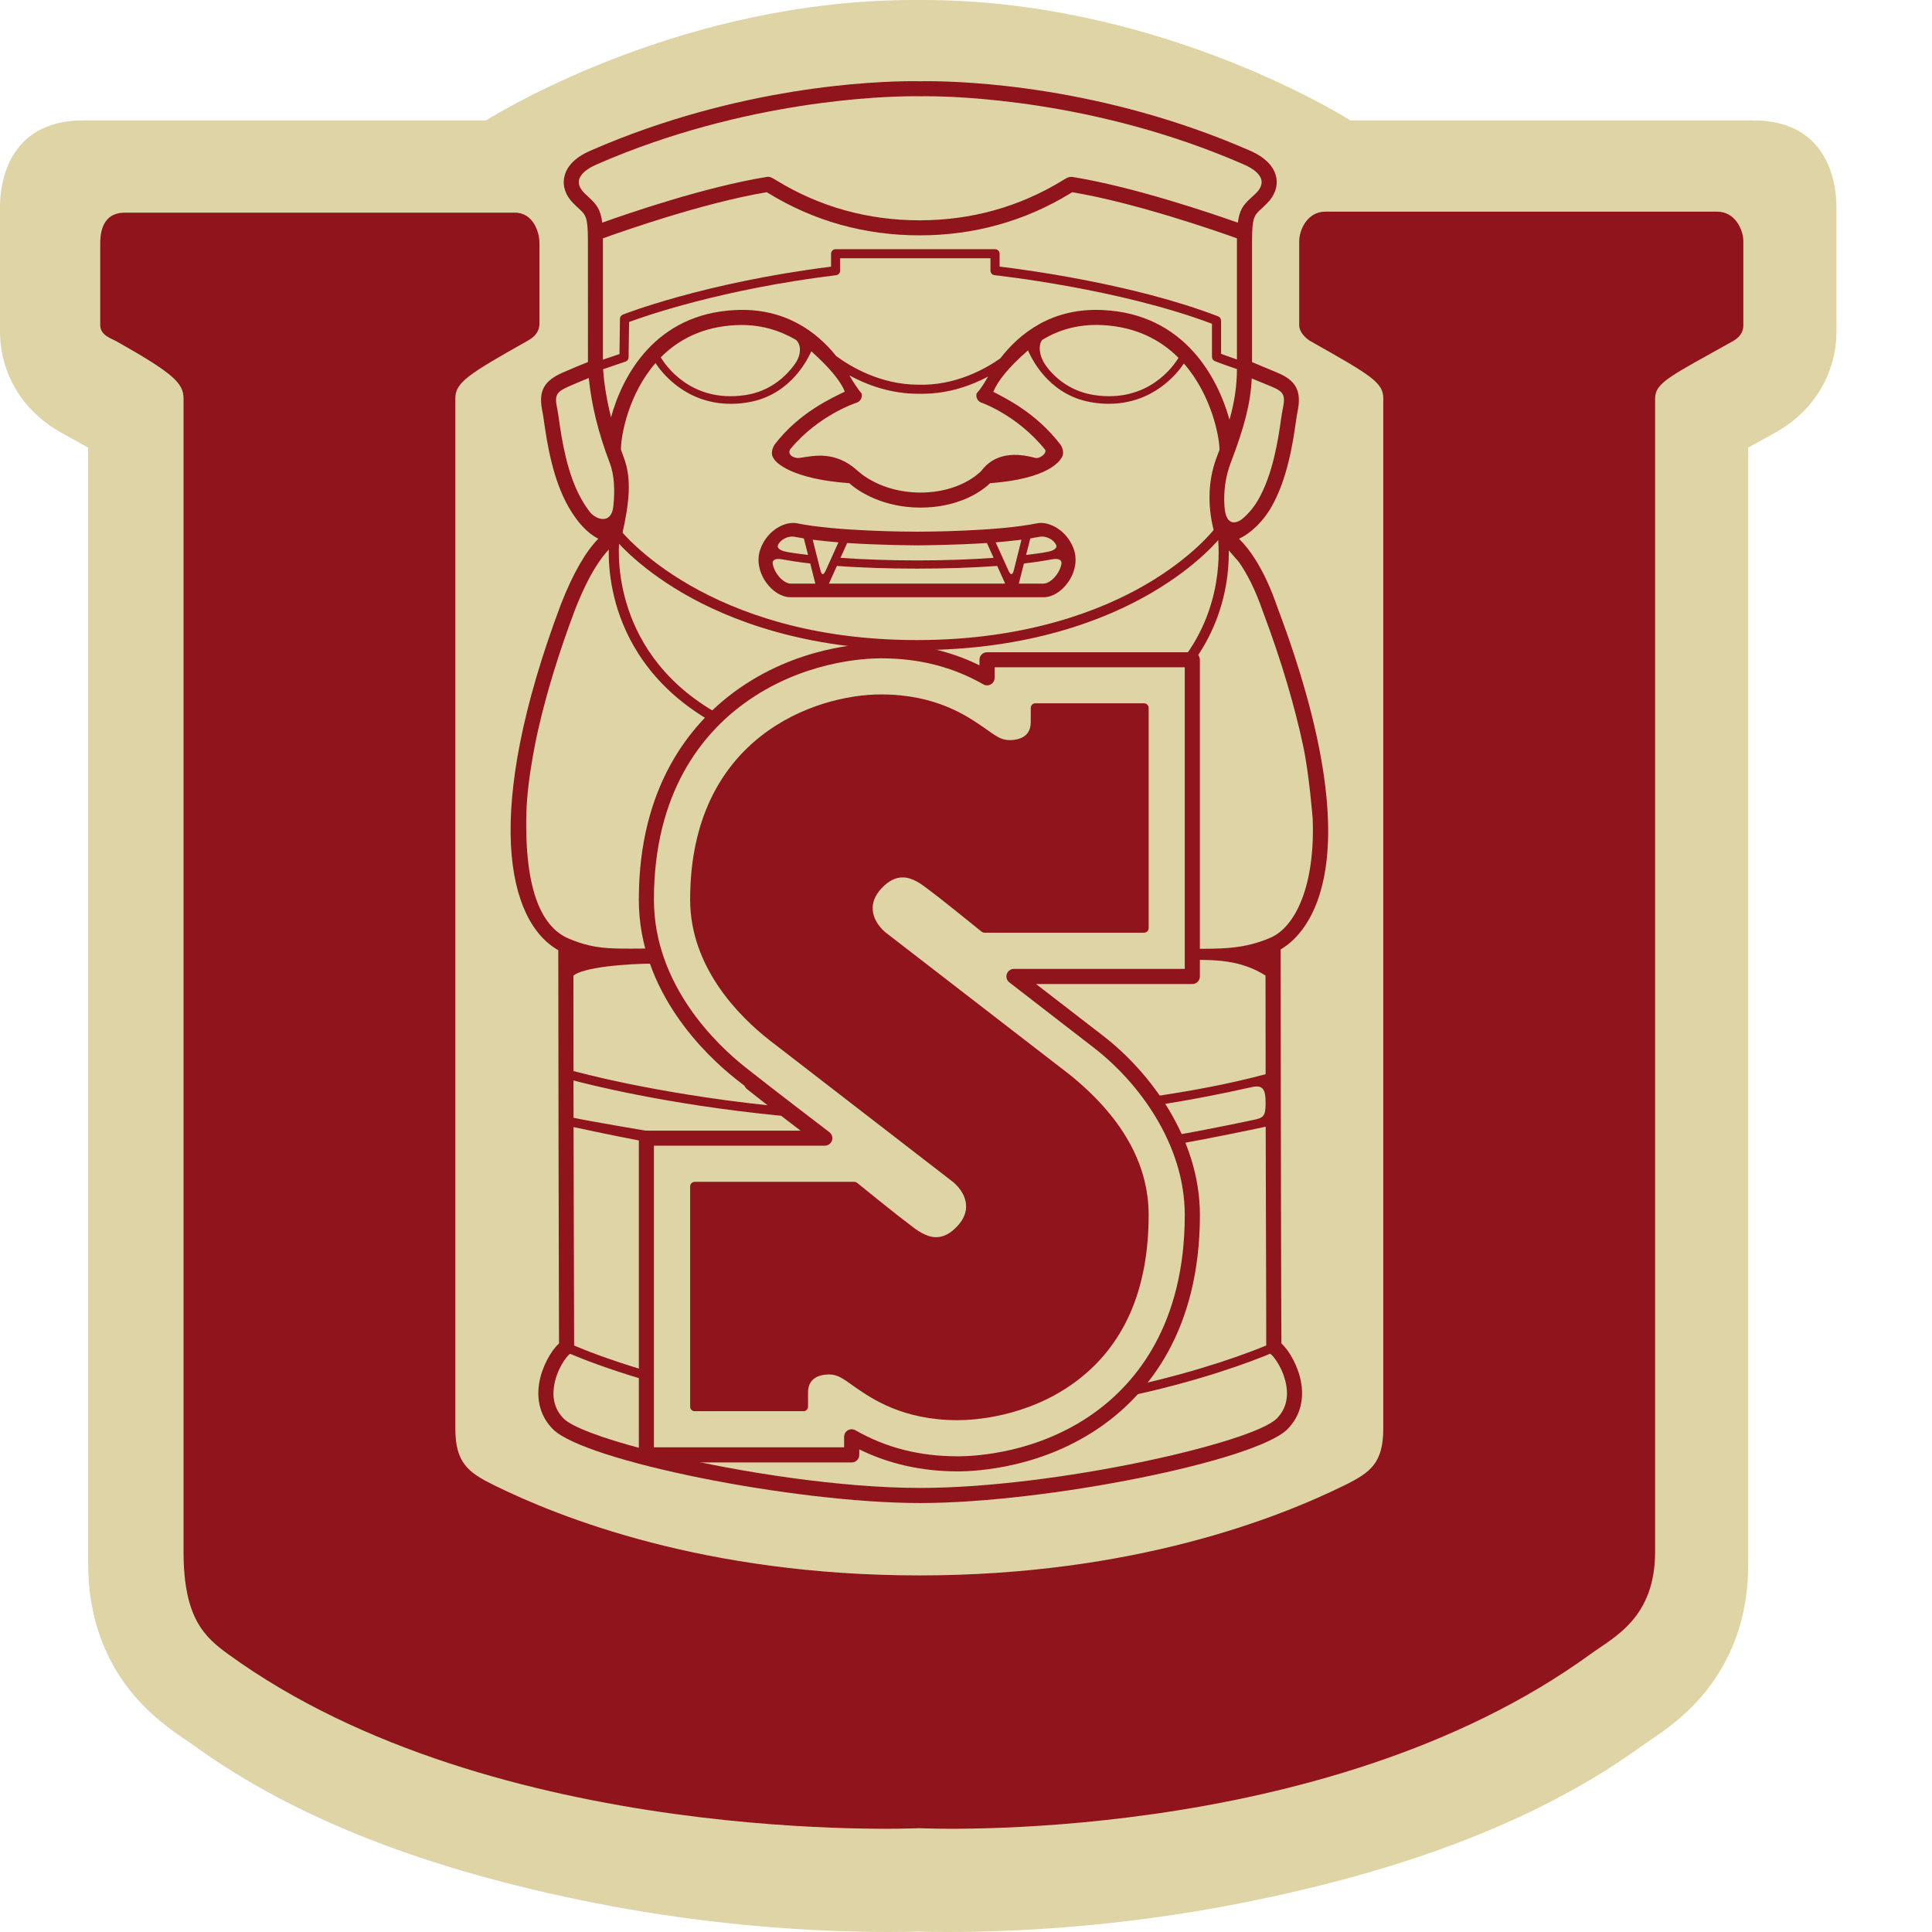 <svg width="60" height="60" viewBox="0 0 60 60" fill="none" xmlns="http://www.w3.org/2000/svg">
<path d="M29.425 60C29.006 60 28.702 59.993 28.51 59.987C28.333 59.993 28.028 60 27.609 60C25.522 59.999 22.25 59.842 18.512 59.107C13.208 58.061 9.114 56.453 5.996 54.19C5.957 54.162 5.889 54.116 5.799 54.054L5.748 54.02C5.556 53.888 5.29 53.709 4.99 53.461C4.692 53.216 4.431 52.965 4.198 52.694C3.747 52.175 3.383 51.562 3.145 50.918C2.872 50.199 2.737 49.407 2.737 48.563V13.9L1.877 13.422C1.565 13.247 1.282 13.033 1.037 12.788C0.673 12.429 0.378 11.967 0.209 11.492C0.069 11.107 0 10.701 0 10.288V6.428C0 5.797 0.187 3.738 2.591 3.738H15.096C15.703 3.361 21.316 0 28.373 0H28.517H28.659C35.715 0 41.328 3.36 41.936 3.738H54.44C56.847 3.738 57.032 5.797 57.032 6.428V10.288C57.032 10.701 56.962 11.107 56.822 11.492C56.654 11.967 56.36 12.429 55.995 12.789C55.752 13.033 55.468 13.247 55.155 13.422L54.293 13.9V48.563C54.296 49.407 54.16 50.198 53.889 50.918C53.65 51.562 53.285 52.175 52.834 52.694C52.601 52.966 52.341 53.217 52.044 53.461C51.742 53.709 51.478 53.888 51.283 54.02L51.233 54.054C51.142 54.116 51.074 54.162 51.036 54.19C47.919 56.453 43.825 58.061 38.52 59.107C34.784 59.843 31.512 60 29.425 60Z" fill="#DFD4A6"/>
<path d="M40.348 7.489V10.101C40.348 10.339 40.593 10.536 40.705 10.599C42.573 11.652 42.959 11.879 42.959 12.372V44.366C42.959 45.441 42.552 45.734 41.761 46.124C39.724 47.128 35.214 48.926 28.552 48.926C21.887 48.926 17.378 47.128 15.341 46.124C14.551 45.733 14.141 45.441 14.141 44.366V12.372C14.141 11.884 14.521 11.632 16.355 10.6C16.481 10.529 16.753 10.386 16.753 10.042V7.548C16.753 7.21 16.56 6.604 15.991 6.604H3.877C3.31 6.604 3.113 7.019 3.113 7.548V10.101C3.113 10.413 3.46 10.512 3.617 10.6C5.355 11.58 5.7 11.893 5.7 12.372V48.189C5.7 50.251 6.352 50.84 7.088 51.373C15.372 57.39 28.551 56.776 28.551 56.776C28.551 56.776 41.105 57.39 49.389 51.373C50.124 50.84 51.401 50.251 51.401 48.189V12.372C51.401 11.877 51.905 11.665 53.807 10.6C53.913 10.54 54.141 10.4 54.141 10.101V7.49C54.141 7.151 53.895 6.573 53.328 6.573H41.16C40.593 6.572 40.348 7.151 40.348 7.489Z" fill="#8F141B"/>
<path d="M22.015 22.364C20.165 21.277 19.425 19.798 19.129 18.75C18.808 17.612 18.924 16.739 18.929 16.703L19.236 16.747C19.232 16.78 18.816 20.122 22.173 22.095L22.015 22.364Z" fill="#8F141B"/>
<path d="M37.104 20.497L36.851 20.315C38.099 18.564 37.821 16.677 37.818 16.658L38.127 16.616C38.139 16.695 38.426 18.645 37.104 20.497Z" fill="#8F141B"/>
<path d="M29.743 45.695C28.634 45.695 27.606 45.465 26.685 45.011V45.183C26.685 45.314 26.579 45.418 26.45 45.418H20.074C19.947 45.418 19.84 45.314 19.84 45.183V35.347C19.84 35.218 19.947 35.113 20.074 35.113H24.923C24.321 34.652 23.367 33.92 22.832 33.494C21.932 32.778 19.839 30.806 19.839 27.941C19.839 24.401 21.461 22.473 22.82 21.476C24.719 20.085 26.774 19.978 27.361 19.978C28.471 19.978 29.496 20.207 30.419 20.663V20.489C30.419 20.36 30.523 20.256 30.652 20.256H37.029C37.158 20.256 37.263 20.36 37.263 20.489V30.325C37.263 30.456 37.158 30.56 37.029 30.56H32.175C32.71 30.973 33.549 31.62 34.27 32.177C35.716 33.297 37.264 35.345 37.264 37.732C37.264 41.335 35.637 43.264 34.272 44.246C32.409 45.59 30.334 45.695 29.743 45.695ZM26.45 44.387C26.491 44.387 26.53 44.398 26.566 44.418C27.518 44.962 28.557 45.227 29.743 45.227C30.299 45.227 32.249 45.128 33.998 43.865C35.275 42.946 36.794 41.136 36.794 37.731C36.794 35.515 35.341 33.6 33.983 32.548C32.819 31.645 31.346 30.509 31.346 30.509C31.267 30.449 31.235 30.345 31.267 30.249C31.3 30.154 31.388 30.09 31.49 30.09H36.794V20.723H30.889V21.05C30.889 21.135 30.845 21.211 30.771 21.253C30.699 21.294 30.611 21.296 30.538 21.253C29.587 20.711 28.548 20.445 27.361 20.445C26.813 20.445 24.883 20.548 23.098 21.854C21.825 22.784 20.308 24.596 20.308 27.939C20.308 30.601 22.277 32.452 23.123 33.126C23.94 33.776 25.738 35.147 25.757 35.161C25.837 35.221 25.868 35.325 25.837 35.421C25.804 35.516 25.714 35.58 25.615 35.58H20.308V44.948H26.215V44.62C26.215 44.536 26.26 44.46 26.331 44.417C26.368 44.398 26.409 44.387 26.45 44.387Z" fill="#8F141B"/>
<path d="M29.743 44.105C28.04 44.105 27.079 43.441 26.562 43.084L26.426 42.987C26.108 42.763 25.951 42.655 25.631 42.691C25.187 42.739 25.094 43.017 25.094 43.241V43.685C25.094 43.763 25.031 43.826 24.952 43.826H21.575C21.496 43.826 21.433 43.763 21.433 43.685V36.844C21.433 36.766 21.496 36.703 21.575 36.703H26.53C26.561 36.703 26.594 36.715 26.619 36.735C26.63 36.745 27.83 37.718 28.208 37.998L28.286 38.059C28.474 38.204 28.76 38.422 29.072 38.422C29.306 38.422 29.525 38.306 29.744 38.064C29.93 37.862 30.017 37.643 30.001 37.416C29.987 37.17 29.846 36.922 29.61 36.717L23.883 32.293C22.968 31.574 21.433 30.052 21.433 27.939C21.433 22.899 25.311 21.566 27.362 21.566C29.065 21.566 30.024 22.231 30.543 22.587L30.68 22.683C30.996 22.906 31.15 23.013 31.474 22.979C31.918 22.93 32.011 22.652 32.011 22.428V21.985C32.011 21.906 32.075 21.842 32.152 21.842H35.531C35.609 21.842 35.672 21.906 35.672 21.985V28.825C35.672 28.904 35.609 28.966 35.531 28.966H30.575C30.543 28.966 30.512 28.955 30.486 28.935C30.474 28.927 29.275 27.951 28.896 27.672L28.816 27.611C28.629 27.467 28.345 27.249 28.033 27.249C27.798 27.249 27.58 27.365 27.36 27.605C27.175 27.808 27.088 28.026 27.103 28.254C27.118 28.501 27.258 28.747 27.494 28.952L33.222 33.376C34.849 34.69 35.672 36.153 35.672 37.73C35.672 40.084 34.889 41.84 33.342 42.955C31.864 44.021 30.214 44.105 29.743 44.105Z" fill="#8F141B"/>
<path d="M28.476 20.19C24.987 20.19 22.604 19.232 21.218 18.427C19.712 17.551 19.041 16.681 19.013 16.645L19.261 16.456C19.288 16.49 21.949 19.878 28.476 19.878C31.888 19.878 34.213 18.947 35.56 18.167C37.022 17.321 37.685 16.464 37.691 16.456L37.94 16.645C37.911 16.682 37.24 17.552 35.734 18.427C34.35 19.232 31.968 20.19 28.476 20.19Z" fill="#8F141B"/>
<path d="M39.795 41.722C39.795 41.476 39.792 40.999 39.789 40.348C39.785 38.783 39.778 36.266 39.775 33.499V33.311C39.773 32.264 39.771 30.561 39.771 29.485C40.665 28.969 42.642 26.75 39.67 18.857C39.275 17.705 38.82 17.067 38.478 16.732C38.911 16.525 39.263 16.128 39.473 15.764C39.987 14.88 40.156 13.72 40.245 13.097C40.265 12.965 40.279 12.861 40.294 12.796C40.429 12.148 40.258 11.815 39.656 11.568L38.883 11.246V7.486C38.883 6.746 38.952 6.685 39.178 6.478C39.225 6.432 39.283 6.383 39.344 6.319C39.587 6.078 39.69 5.79 39.635 5.507C39.587 5.267 39.403 4.926 38.797 4.669C34.226 2.674 29.98 2.521 28.786 2.521C28.657 2.521 28.584 2.523 28.583 2.523C28.572 2.523 28.497 2.521 28.367 2.521C27.175 2.521 22.93 2.675 18.36 4.669C17.75 4.926 17.568 5.267 17.523 5.507C17.466 5.791 17.568 6.078 17.81 6.319C17.866 6.378 17.921 6.426 17.969 6.47C18.197 6.681 18.258 6.737 18.258 7.486L18.259 11.244C18.076 11.316 17.759 11.446 17.478 11.57C16.877 11.834 16.711 12.155 16.848 12.796C16.861 12.861 16.877 12.965 16.896 13.097C16.986 13.72 17.155 14.88 17.668 15.764C17.947 16.244 18.249 16.56 18.581 16.731C18.185 17.133 17.791 17.817 17.425 18.753C14.974 25.258 15.753 28.611 17.338 29.509C17.341 33.504 17.35 38.201 17.357 40.353C17.358 41.002 17.359 41.476 17.361 41.722C17.111 41.946 16.827 42.452 16.744 42.959C16.654 43.52 16.802 44.014 17.174 44.387C18.16 45.372 24.66 46.678 28.576 46.678C32.494 46.678 38.992 45.372 39.98 44.387C40.351 44.014 40.501 43.52 40.411 42.959C40.329 42.452 40.044 41.947 39.795 41.722ZM39.479 12.002C39.873 12.164 39.926 12.27 39.837 12.701C39.821 12.773 39.803 12.887 39.782 13.031C39.698 13.624 39.536 14.726 39.069 15.53C38.956 15.725 38.788 15.941 38.585 16.111C38.452 16.223 38.069 16.413 38.026 15.719C37.996 15.265 38.054 14.813 38.222 14.37C38.653 13.237 38.836 12.524 38.874 11.753L39.479 12.002ZM34.248 9.629C32.664 9.551 31.658 10.359 31.063 11.132C30.604 11.454 29.672 11.982 28.522 11.947C27.337 11.947 26.399 11.376 25.968 11.057C25.366 10.306 24.373 9.554 22.839 9.629C20.356 9.745 19.331 11.662 18.976 12.96C18.847 12.443 18.762 11.943 18.73 11.466L19.425 11.23C19.481 11.212 19.521 11.158 19.521 11.098L19.537 9.999C20.012 9.824 22.389 8.985 25.968 8.546C26.04 8.536 26.091 8.476 26.091 8.406V8.021H30.76V8.406C30.76 8.478 30.815 8.539 30.887 8.546C30.926 8.551 34.743 8.96 37.639 10.055V11.083C37.639 11.141 37.674 11.193 37.727 11.215C37.738 11.218 37.955 11.307 38.415 11.462C38.41 11.99 38.346 12.455 38.183 13.035C37.828 11.759 36.797 9.746 34.248 9.629ZM36.599 11.112C36.462 11.343 35.667 12.52 33.99 12.27C33.28 12.164 32.794 11.772 32.505 11.388C32.191 10.974 32.288 10.603 32.382 10.547C32.86 10.255 33.467 10.061 34.225 10.095C35.287 10.147 36.053 10.564 36.599 11.112ZM30.461 12.498C30.473 12.502 31.572 12.876 32.455 13.961C32.525 14.063 32.302 14.261 32.143 14.219C31.782 14.125 30.989 13.953 30.485 14.612C30.481 14.619 30.474 14.623 30.471 14.628C30.422 14.68 29.81 15.297 28.587 15.297C27.343 15.297 26.666 14.651 26.631 14.617C25.921 13.976 25.242 14.164 24.838 14.22C24.644 14.249 24.434 14.107 24.546 13.946C25.434 12.875 26.606 12.505 26.619 12.5C26.731 12.454 26.79 12.33 26.754 12.214C26.749 12.204 26.64 12.107 26.378 11.658C26.908 11.946 27.645 12.229 28.517 12.229C28.558 12.229 28.594 12.229 28.635 12.229C29.466 12.229 30.174 11.968 30.686 11.694C30.441 12.125 30.335 12.204 30.331 12.214C30.297 12.328 30.354 12.45 30.461 12.498ZM24.687 11.303C24.399 11.706 23.904 12.157 23.141 12.271C21.426 12.525 20.634 11.289 20.52 11.098C21.057 10.556 21.813 10.145 22.858 10.097C23.613 10.062 24.207 10.263 24.691 10.538C24.86 10.633 24.924 10.972 24.687 11.303ZM18.724 7.402C19.355 7.175 21.842 6.299 23.813 5.969C23.828 5.978 23.847 5.989 23.866 6.002C25.286 6.87 26.865 7.309 28.558 7.309C30.249 7.309 31.826 6.87 33.246 6.002C33.267 5.989 33.285 5.978 33.3 5.969C35.272 6.299 37.78 7.175 38.415 7.402C38.415 7.431 38.414 7.459 38.414 7.489V11.163C38.176 11.082 38.012 11.022 37.921 10.988V9.958C37.921 9.899 37.886 9.846 37.83 9.825C35.19 8.807 31.742 8.363 31.043 8.279V7.881C31.043 7.802 30.98 7.739 30.902 7.739H25.949C25.872 7.739 25.809 7.802 25.809 7.881V8.281C21.848 8.781 19.368 9.76 19.342 9.771C19.289 9.792 19.255 9.843 19.253 9.901L19.239 10.995L18.724 11.17V7.488C18.726 7.459 18.724 7.431 18.724 7.402ZM18.142 5.991C18.067 5.916 17.948 5.766 17.98 5.597C18.017 5.414 18.215 5.24 18.547 5.099C23.151 3.09 27.537 2.989 28.368 2.989C28.499 2.989 28.567 2.99 28.585 2.99C28.588 2.99 28.658 2.989 28.786 2.989C29.619 2.989 34.006 3.09 38.612 5.101C38.939 5.24 39.141 5.415 39.175 5.597C39.208 5.766 39.09 5.916 39.015 5.991C38.96 6.046 38.909 6.092 38.862 6.134C38.616 6.359 38.493 6.511 38.442 6.915C37.62 6.624 35.202 5.8 33.3 5.494C33.286 5.493 33.274 5.493 33.262 5.493C33.185 5.493 33.138 5.519 33.003 5.602C31.658 6.426 30.161 6.842 28.559 6.842C26.954 6.842 25.458 6.426 24.111 5.602C23.955 5.506 23.904 5.481 23.816 5.494C21.915 5.8 19.518 6.622 18.702 6.915C18.653 6.505 18.529 6.351 18.286 6.128C18.243 6.087 18.194 6.043 18.142 5.991ZM18.324 15.906C18.239 15.798 18.155 15.673 18.072 15.529C17.605 14.726 17.444 13.623 17.359 13.03C17.339 12.886 17.32 12.772 17.306 12.699C17.216 12.275 17.267 12.177 17.668 11.999C17.876 11.906 18.108 11.812 18.285 11.739C18.367 12.575 18.585 13.458 18.934 14.369C19.082 14.76 19.1 15.226 19.047 15.73C18.986 16.295 18.511 16.141 18.324 15.906ZM39.648 44.056C38.902 44.805 32.772 46.209 28.577 46.209C26.13 46.209 23.022 45.731 20.71 45.183H20.006V45.007C18.714 44.669 17.772 44.32 17.506 44.056C17.25 43.799 17.148 43.469 17.202 43.076C17.272 42.546 17.6 42.105 17.699 42.049C17.702 42.047 17.704 42.044 17.707 42.044C18.036 42.184 18.832 42.502 20.006 42.849V42.552C18.903 42.224 18.146 41.922 17.83 41.787C17.83 41.569 17.828 41.07 17.826 40.35C17.821 39.093 17.816 37.176 17.812 35.003C18.219 35.089 19.084 35.276 20.006 35.449V35.346L21.053 35.285C19.778 35.067 18.312 34.822 17.812 34.713C17.812 34.333 17.81 33.947 17.81 33.554C18.168 33.65 20.67 34.302 24.259 34.651C24.577 34.897 24.895 35.141 25.165 35.346H25.546C25.546 35.346 24.047 34.203 23.153 33.502C23.081 33.604 23.099 33.742 23.195 33.82C23.373 33.961 23.597 34.136 23.837 34.325C20.258 33.941 17.873 33.278 17.841 33.269C17.831 33.267 17.822 33.268 17.811 33.267C17.811 32.297 17.808 31.294 17.808 30.298C18.107 30.051 19.337 29.923 20.475 29.923C20.548 29.923 20.61 29.975 20.652 29.923C20.59 29.798 20.532 29.71 20.477 29.58L20.475 29.455C19.091 29.455 18.56 29.528 17.664 29.15C16.88 28.82 16.285 27.766 16.346 25.263C16.376 24.079 16.724 22.615 16.724 22.615C16.972 21.534 17.34 20.308 17.862 18.923C18.297 17.813 18.686 17.285 18.941 17.033L19.322 16.601C19.541 15.606 19.627 14.877 19.37 14.203C19.341 14.122 19.312 14.041 19.284 13.961C19.284 13.515 19.518 12.242 20.357 11.275C20.552 11.576 21.299 12.541 22.697 12.541C22.851 12.541 23.011 12.53 23.176 12.504C24.434 12.318 25.007 11.328 25.195 10.909C25.788 11.441 26.108 11.843 26.237 12.162C25.814 12.372 24.821 12.81 24.056 13.807V13.809C24.055 13.809 24.055 13.809 24.055 13.809C24.048 13.817 23.884 14.073 24.038 14.252V14.254V14.255C24.089 14.348 24.553 14.876 26.377 15.006C26.678 15.281 27.446 15.764 28.588 15.764C29.744 15.764 30.47 15.28 30.747 15.006C32.594 14.869 32.912 14.298 32.964 14.223C33.073 14.073 32.982 13.874 32.934 13.809C32.173 12.817 31.246 12.379 30.848 12.168C30.977 11.845 31.306 11.421 31.924 10.882C32.102 11.283 32.669 12.313 33.954 12.503C34.123 12.529 34.282 12.54 34.434 12.54C35.813 12.54 36.556 11.603 36.767 11.289C37.636 12.282 37.872 13.588 37.872 13.96L37.875 13.963C37.846 14.041 37.818 14.12 37.785 14.202C37.485 14.988 37.51 15.859 37.73 16.601L38.472 17.45C38.704 17.78 38.975 18.276 39.229 19.016C39.822 20.596 40.213 21.966 40.466 23.142C40.657 24.02 40.766 25.418 40.766 25.418C40.848 27.487 40.238 28.784 39.455 29.122C38.622 29.482 37.919 29.466 36.985 29.466C36.974 29.466 36.968 29.47 36.959 29.471V29.576H36.934C36.934 29.705 36.771 29.809 36.9 29.809C37.696 29.809 38.509 29.792 39.302 30.297C39.302 31.341 39.303 32.347 39.305 33.36C38.167 33.667 36.908 33.898 35.693 34.071C35.752 34.154 35.809 34.241 35.868 34.331C36.901 34.175 37.938 33.972 38.869 33.762C39.229 33.68 39.305 33.841 39.305 34.255C39.305 34.666 39.239 34.717 38.918 34.782C38.333 34.905 37.345 35.108 36.395 35.276C36.435 35.364 36.477 35.453 36.513 35.543C37.666 35.337 38.855 35.087 39.307 34.991C39.312 37.157 39.319 39.072 39.322 40.349C39.322 41.065 39.324 41.568 39.324 41.785C38.84 41.987 37.355 42.562 35.173 43.043C35.063 43.171 34.95 43.294 34.835 43.405C37.271 42.901 38.931 42.257 39.445 42.041C39.448 42.044 39.45 42.046 39.455 42.049C39.555 42.104 39.882 42.546 39.954 43.076C40.008 43.47 39.905 43.799 39.648 44.056ZM32.329 16.24C32.288 16.24 32.25 16.244 32.219 16.25C30.968 16.505 28.728 16.512 28.481 16.512C28.233 16.512 25.994 16.505 24.742 16.25C24.708 16.245 24.671 16.24 24.632 16.24C24.27 16.24 23.787 16.533 23.606 17.079C23.498 17.399 23.57 17.779 23.797 18.095C24.003 18.38 24.286 18.548 24.555 18.548H28.48H32.404C32.675 18.548 32.955 18.379 33.161 18.095C33.389 17.778 33.461 17.399 33.355 17.079C33.173 16.534 32.69 16.24 32.329 16.24ZM31.997 16.721C32.102 16.705 32.204 16.681 32.302 16.667C32.467 16.644 32.716 16.732 32.804 16.936C32.821 16.978 32.808 17.078 32.565 17.131C32.393 17.168 32.16 17.2 31.866 17.235L31.997 16.721ZM26.31 16.863C27.323 16.932 28.481 16.936 28.481 16.936C28.481 16.936 29.637 16.932 30.65 16.863L30.858 17.324C30.149 17.377 29.303 17.404 28.481 17.404C27.657 17.404 26.813 17.377 26.102 17.324L26.31 16.863ZM24.157 16.936C24.246 16.732 24.493 16.644 24.659 16.667C24.757 16.681 24.858 16.705 24.964 16.721L25.095 17.235C24.8 17.2 24.569 17.168 24.394 17.131C24.154 17.077 24.139 16.978 24.157 16.936ZM24.555 18.125C24.429 18.125 24.262 18.013 24.144 17.846C24.072 17.748 24.026 17.642 24.002 17.539C23.965 17.384 24.084 17.336 24.273 17.368C24.484 17.404 24.773 17.457 25.163 17.5L25.321 18.125H24.555ZM25.477 17.707C25.431 17.531 25.239 16.761 25.239 16.761C25.495 16.793 25.766 16.821 26.038 16.843C26.038 16.843 25.708 17.579 25.649 17.707C25.583 17.851 25.524 17.892 25.477 17.707ZM28.481 18.125H25.743L25.991 17.573L25.994 17.575C26.732 17.632 27.618 17.659 28.481 17.659C29.343 17.659 30.227 17.632 30.968 17.575V17.573L31.217 18.125H28.481ZM31.312 17.707C31.253 17.579 30.922 16.843 30.922 16.843C31.195 16.821 31.467 16.793 31.722 16.761C31.722 16.761 31.53 17.531 31.486 17.707C31.437 17.892 31.377 17.851 31.312 17.707ZM32.816 17.846C32.698 18.013 32.532 18.125 32.405 18.125H31.64L31.799 17.5C32.188 17.457 32.479 17.404 32.687 17.368C32.876 17.336 32.996 17.384 32.959 17.539C32.935 17.642 32.889 17.748 32.816 17.846Z" fill="#8F141B"/>
</svg>
